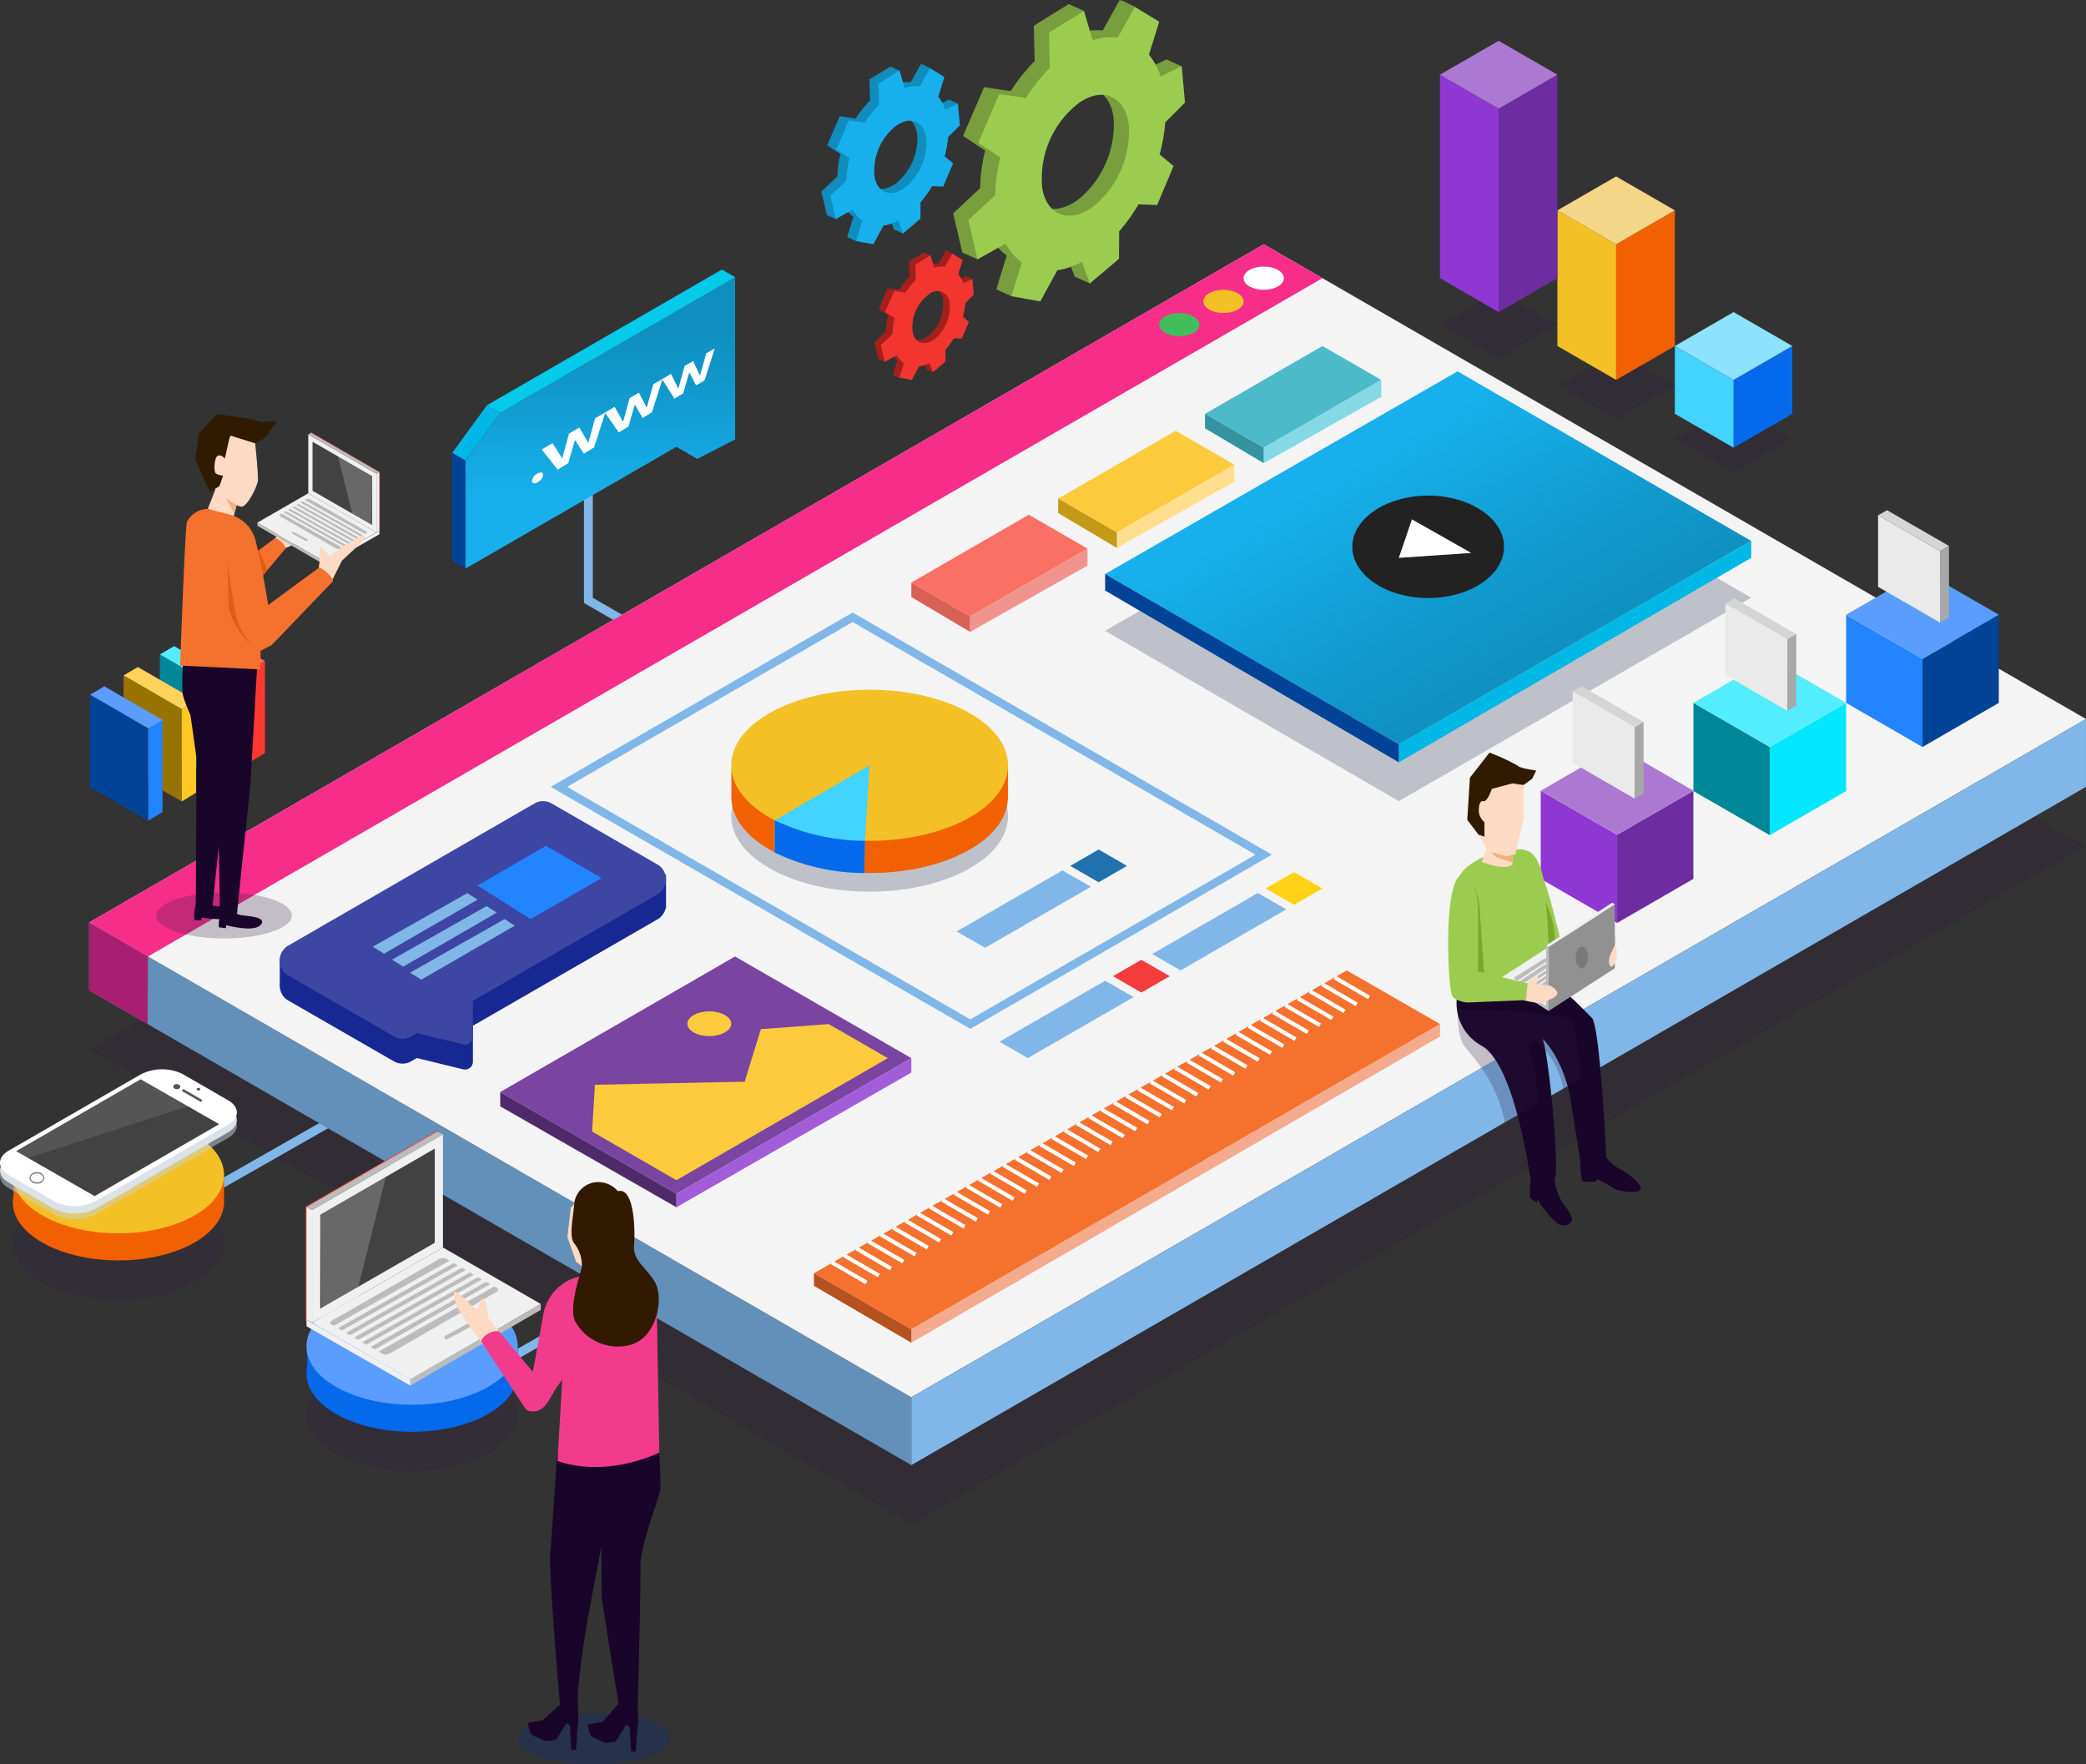 <svg xmlns="http://www.w3.org/2000/svg" xmlns:xlink="http://www.w3.org/1999/xlink" width="235.082" height="198.828" viewBox="0 0 235.082 198.828">
  <rect x="0" y="0" width="235.082" height="198.828" fill="#333333" stroke="none"/>
  <defs>
    <linearGradient id="linear-gradient" x1="0.738" y1="0.74" x2="0.208" y2="0.208" gradientUnits="objectBoundingBox">
      <stop offset="0.111" stop-color="#17b0ec"/>
      <stop offset="0.592" stop-color="#119ace"/>
      <stop offset="0.934" stop-color="#0f8fbf"/>
    </linearGradient>
    <linearGradient id="linear-gradient-2" x1="0.502" y1="0.17" x2="0.496" y2="0.88" xlink:href="#linear-gradient"/>
  </defs>
  <g id="Group_2282" data-name="Group 2282" transform="translate(235.082 198.828) rotate(180)">
    <path id="Path_6481" data-name="Path 6481" d="M0,3.821,6.619,7.643l6.619-3.822L6.619,0Z" transform="translate(33.095 145.593)" fill="#301842" opacity="0.25"/>
    <path id="Path_6482" data-name="Path 6482" d="M0,3.821,6.619,7.643l6.619-3.822L6.619,0Z" transform="translate(46.333 151.572)" fill="#301842" opacity="0.25"/>
    <path id="Path_6483" data-name="Path 6483" d="M0,3.821,6.619,7.643l6.619-3.822L6.619,0Z" transform="translate(59.571 158.422)" fill="#301842" opacity="0.25"/>
    <path id="Path_6484" data-name="Path 6484" d="M0,76.429l92.665,53.5L225.045,53.5,132.379,0Z" transform="translate(0 27.051)" fill="#301842" opacity="0.19"/>
    <line id="Line_11" data-name="Line 11" y1="14.888" x2="26.145" transform="translate(158.855 41.563)" fill="none" stroke="#80b7e8" stroke-miterlimit="10" stroke-width="1"/>
    <line id="Line_12" data-name="Line 12" y1="14.888" x2="26.145" transform="translate(191.95 60.877)" fill="none" stroke="#80b7e8" stroke-miterlimit="10" stroke-width="1"/>
    <path id="Path_6485" data-name="Path 6485" d="M0,0,92.666,53.5v7.643L0,7.643Z" transform="translate(132.379 33.729)" fill="#6390b8"/>
    <path id="Path_6486" data-name="Path 6486" d="M0,76.429l92.665,53.5L225.045,53.5,132.379,0Z" transform="translate(0 41.372)" fill="#f4f4f4"/>
    <path id="Path_6487" data-name="Path 6487" d="M132.375,7.645V0L65.489,38.622l-3.721,2.145v.006l-2.855,1.643-2.1,1.213L0,76.432v7.64L58.309,50.407l9.808-5.663Z" transform="translate(0.002 33.727)" fill="#80b7e8"/>
    <path id="Path_6488" data-name="Path 6488" d="M46.333,45.844,0,19.093,33.07,0,79.428,26.736Z" transform="translate(92.666 83.422)" fill="none" stroke="#80b7e8" stroke-miterlimit="10" stroke-width="0.923"/>
    <ellipse id="Ellipse_164" data-name="Ellipse 164" cx="15.595" cy="8.514" rx="15.595" ry="8.514" transform="translate(121.483 98.344)" fill="#bec1ca"/>
    <ellipse id="Ellipse_165" data-name="Ellipse 165" cx="11.906" cy="6.575" rx="11.906" ry="6.575" transform="translate(176.735 32.998)" fill="#301842" opacity="0.2"/>
    <path id="Path_6489" data-name="Path 6489" d="M23.724,7.342V9.321H22.713C20.828,11.579,16.7,13.15,11.906,13.15S2.984,11.579,1.1,9.321H0v-3.2H.042C.465,2.7,5.607,0,11.906,0c6.575,0,11.905,2.944,11.905,6.575A3.718,3.718,0,0,1,23.724,7.342Z" transform="translate(176.735 37.478)" fill="#0569ec"/>
    <ellipse id="Ellipse_166" data-name="Ellipse 166" cx="11.906" cy="6.575" rx="11.906" ry="6.575" transform="translate(176.735 40.529)" fill="#5a9dff"/>
    <ellipse id="Ellipse_167" data-name="Ellipse 167" cx="11.906" cy="6.575" rx="11.906" ry="6.575" transform="translate(209.83 52.312)" fill="#301842" opacity="0.2"/>
    <path id="Path_6490" data-name="Path 6490" d="M23.723,7.343V9.322h-1.01C20.828,11.58,16.7,13.15,11.905,13.15S2.984,11.58,1.1,9.322H0v-3.2H.041C.464,2.7,5.607,0,11.905,0c6.576,0,11.906,2.944,11.906,6.575A3.683,3.683,0,0,1,23.723,7.343Z" transform="translate(209.83 56.791)" fill="#f26101"/>
    <ellipse id="Ellipse_168" data-name="Ellipse 168" cx="11.906" cy="6.575" rx="11.906" ry="6.575" transform="translate(209.83 59.843)" fill="#f3c125"/>
    <path id="Path_6491" data-name="Path 6491" d="M0,0l7.89,4.556V19.841" transform="translate(160.885 126.616)" fill="none" stroke="#80b7e8" stroke-miterlimit="10" stroke-width="1"/>
    <path id="Path_6492" data-name="Path 6492" d="M0,76.438,132.364,0,139,3.831,6.619,80.26Z" transform="translate(86.047 91.042)" fill="#f72d8a"/>
    <path id="Path_6493" data-name="Path 6493" d="M0,7.62.04,0,6.635,3.807V11.45Z" transform="translate(218.41 83.422)" fill="#a81e70"/>
    <path id="Path_6494" data-name="Path 6494" d="M43.53,9.36a1.948,1.948,0,0,1,0,.217V12.5l-5.271,1.145L14.833,27.171a1.953,1.953,0,0,1-1.95,0L2.8,21.349,0,21.957V18.14l.06-.012a1.918,1.918,0,0,1,.917-1.21L21.763,4.938V.885A.885.885,0,0,1,22.846.023L28.08,1.3l.644-.371a1.952,1.952,0,0,1,1.948,0L42.567,7.778a1.914,1.914,0,0,1,.951,1.475l.013,0Z" transform="translate(160.024 78.299)" fill="#172893"/>
    <path id="Path_6495" data-name="Path 6495" d="M4.536,1.309C4.536.587,3.52,0,2.268,0S0,.587,0,1.309s1.015,1.31,2.268,1.31S4.536,2.032,4.536,1.309Z" transform="translate(90.398 166.171)" fill="#fff"/>
    <ellipse id="Ellipse_169" data-name="Ellipse 169" cx="2.268" cy="1.309" rx="2.268" ry="1.309" transform="translate(94.933 163.553)" fill="#f3c125"/>
    <path id="Path_6496" data-name="Path 6496" d="M4.535,1.309C4.535.587,3.521,0,2.268,0S0,.587,0,1.309s1.016,1.31,2.268,1.31S4.535,2.032,4.535,1.309Z" transform="translate(99.912 160.934)" fill="#42bd5c"/>
    <path id="Path_6497" data-name="Path 6497" d="M0,7.643l6.619,3.822L19.857,3.821,13.238,0Z" transform="translate(79.428 148.373)" fill="#4dbac9"/>
    <path id="Path_6498" data-name="Path 6498" d="M0,9.381V7.47L13.238,0V1.738Z" transform="translate(79.428 146.635)" fill="#84d9e5"/>
    <path id="Path_6499" data-name="Path 6499" d="M0,0,6.619,3.93V5.56L0,1.738Z" transform="translate(92.666 146.635)" fill="#34939f"/>
    <path id="Path_6500" data-name="Path 6500" d="M0,7.643l6.619,3.821L19.857,3.821,13.238,0Z" transform="translate(95.975 138.819)" fill="#fbca3d"/>
    <path id="Path_6501" data-name="Path 6501" d="M0,9.381V7.47L13.238,0V1.738Z" transform="translate(95.975 137.081)" fill="#ffdf8e"/>
    <path id="Path_6502" data-name="Path 6502" d="M0,0,6.619,3.93V5.56L0,1.738Z" transform="translate(109.213 137.081)" fill="#c49917"/>
    <path id="Path_6503" data-name="Path 6503" d="M0,7.643l6.619,3.822L19.857,3.821,13.238,0Z" transform="translate(112.522 129.358)" fill="#fa7064"/>
    <path id="Path_6504" data-name="Path 6504" d="M0,9.381V7.47L13.238,0V1.738Z" transform="translate(112.522 127.62)" fill="#f1938d"/>
    <path id="Path_6505" data-name="Path 6505" d="M0,0,6.619,3.93V5.56L0,1.738Z" transform="translate(125.76 127.62)" fill="#d96055"/>
    <path id="Path_6506" data-name="Path 6506" d="M42.568,11.158,14.832,27.171a1.952,1.952,0,0,1-1.95,0L.975,20.3a1.95,1.95,0,0,1,0-3.379L21.763,4.938V.886A.885.885,0,0,1,22.845.023L28.08,1.3l.644-.37a1.95,1.95,0,0,1,1.948,0L42.566,7.778A1.951,1.951,0,0,1,42.568,11.158Z" transform="translate(160.024 81.113)" fill="#3d46a2"/>
    <path id="Path_6507" data-name="Path 6507" d="M0,4.627,8.023,0,14,3.788,6.284,8.255Z" transform="translate(167.269 95.254)" fill="#2284ff"/>
    <path id="Path_6508" data-name="Path 6508" d="M0,6.079,10.53,0,11.8.784,1.148,6.821Z" transform="translate(179.102 89.899)" fill="#80b7e8"/>
    <path id="Path_6509" data-name="Path 6509" d="M0,6.079,10.53,0,11.8.784,1.148,6.822Z" transform="translate(177.074 88.432)" fill="#80b7e8"/>
    <path id="Path_6510" data-name="Path 6510" d="M0,6.079,10.53,0,11.8.784,1.148,6.821Z" transform="translate(181.27 91.363)" fill="#80b7e8"/>
    <path id="Path_6511" data-name="Path 6511" d="M33.095,42.036,72.809,19.2,39.714,0,0,22.929Z" transform="translate(37.729 108.546)" fill="#bec1ca"/>
    <path id="Path_6512" data-name="Path 6512" d="M33.095,42.036,72.809,19.2,39.714,0,0,22.929Z" transform="translate(37.729 114.944)" fill="url(#linear-gradient)"/>
    <ellipse id="Ellipse_170" data-name="Ellipse 170" cx="8.549" cy="5.77" rx="8.549" ry="5.77" transform="translate(65.585 131.437)" fill="#222"/>
    <path id="Path_6513" data-name="Path 6513" d="M0,.557,6.685,4.341,8.164,0Z" transform="translate(69.28 135.962)" fill="#fff"/>
    <path id="Path_6514" data-name="Path 6514" d="M19.873,26.741,0,15.286,26.476,0,46.333,11.464Z" transform="translate(132.379 64.301)" fill="#7a44a1"/>
    <path id="Path_6515" data-name="Path 6515" d="M0,16.806V15.182L26.476,0V1.52Z" transform="translate(132.379 62.781)" fill="#a35cd7"/>
    <path id="Path_6516" data-name="Path 6516" d="M0,0,19.857,11.376v1.608L0,1.52Z" transform="translate(158.855 62.781)" fill="#4f2a6a"/>
    <path id="Path_6517" data-name="Path 6517" d="M0,24.953V23.042L39.714,0V2.024Z" transform="translate(37.729 112.92)" fill="#00b8e5"/>
    <path id="Path_6518" data-name="Path 6518" d="M0,0,33.095,19.361v1.863L0,2.024Z" transform="translate(77.443 112.92)" fill="#004397"/>
    <path id="Path_6519" data-name="Path 6519" d="M3.2,3.694,6.4,1.847,3.2,0,0,1.847Z" transform="translate(86.047 96.859)" fill="#ffd215"/>
    <path id="Path_6520" data-name="Path 6520" d="M0,6.885,3.214,8.724,15.125,1.847,11.926,0Z" transform="translate(90.117 89.47)" fill="#80b7e8"/>
    <path id="Path_6521" data-name="Path 6521" d="M3.2,3.694,6.4,1.847,3.2,0,0,1.847Z" transform="translate(108.072 99.404)" fill="#2072af"/>
    <path id="Path_6522" data-name="Path 6522" d="M0,6.885,3.214,8.724,15.125,1.847,11.926,0Z" transform="translate(112.142 92.016)" fill="#80b7e8"/>
    <path id="Path_6523" data-name="Path 6523" d="M3.2,3.694,6.4,1.847,3.2,0,0,1.847Z" transform="translate(103.256 86.975)" fill="#f63b3d"/>
    <path id="Path_6524" data-name="Path 6524" d="M0,6.885,3.214,8.724,15.125,1.847,11.926,0Z" transform="translate(107.326 79.587)" fill="#80b7e8"/>
    <path id="Path_6525" data-name="Path 6525" d="M0,4.968V14.9L8.6,9.936V0Z" transform="translate(9.826 114.651)" fill="#004397"/>
    <path id="Path_6526" data-name="Path 6526" d="M0,9.936,8.6,14.9V4.968L0,0Z" transform="translate(18.43 114.651)" fill="#2284ff"/>
    <path id="Path_6527" data-name="Path 6527" d="M0,4.968,8.6,9.936l8.6-4.968L8.6,0Z" transform="translate(9.826 124.587)" fill="#5a9dff"/>
    <g id="Group_2282-2" data-name="Group 2282" transform="translate(15.441 128.665)">
      <path id="Path_6528" data-name="Path 6528" d="M0,0V8.064L6.984,12.1V4.032Z" transform="translate(1.006 0)" fill="#eaeaea"/>
      <path id="Path_6529" data-name="Path 6529" d="M0,.573,1.006,0,7.99,4.032l-1.006.573Z" transform="translate(0 8.064)" fill="#d5d5d5"/>
      <path id="Path_6530" data-name="Path 6530" d="M0,8.638V.573L1.006,0V8.064Z" fill="#a8a8a8"/>
    </g>
    <path id="Path_6531" data-name="Path 6531" d="M0,4.968V14.9L8.6,9.936V0Z" transform="translate(27.035 104.715)" fill="#00e7ff"/>
    <path id="Path_6532" data-name="Path 6532" d="M0,9.936,8.6,14.9V4.968L0,0Z" transform="translate(35.64 104.715)" fill="#008797"/>
    <path id="Path_6533" data-name="Path 6533" d="M0,4.968,8.6,9.936l8.6-4.968L8.6,0Z" transform="translate(27.035 114.651)" fill="#54ecff"/>
    <g id="Group_2283" data-name="Group 2283" transform="translate(32.651 118.729)">
      <path id="Path_6534" data-name="Path 6534" d="M0,0V8.064L6.984,12.1V4.032Z" transform="translate(1.006 0)" fill="#eaeaea"/>
      <path id="Path_6535" data-name="Path 6535" d="M0,.573,1.006,0,7.99,4.032l-1.006.573Z" transform="translate(0 8.064)" fill="#d5d5d5"/>
      <path id="Path_6536" data-name="Path 6536" d="M0,8.638V.573L1.006,0V8.064Z" fill="#a8a8a8"/>
    </g>
    <path id="Path_6537" data-name="Path 6537" d="M0,4.968V14.9L8.6,9.936V0Z" transform="translate(44.244 94.82)" fill="#6e2ca1"/>
    <path id="Path_6538" data-name="Path 6538" d="M0,9.936,8.6,14.9V4.968L0,0Z" transform="translate(52.849 94.82)" fill="#8e37d2"/>
    <path id="Path_6539" data-name="Path 6539" d="M0,4.968,8.6,9.936l8.6-4.968L8.6,0Z" transform="translate(44.244 104.756)" fill="#ab79d2"/>
    <g id="Group_2284" data-name="Group 2284" transform="translate(49.86 108.834)">
      <path id="Path_6540" data-name="Path 6540" d="M0,0V8.064L6.984,12.1V4.032Z" transform="translate(1.006)" fill="#eaeaea"/>
      <path id="Path_6541" data-name="Path 6541" d="M0,.573,1.006,0,7.99,4.032l-1.006.573Z" transform="translate(0 8.065)" fill="#d5d5d5"/>
      <path id="Path_6542" data-name="Path 6542" d="M0,8.637V.573L1.006,0V8.064Z" transform="translate(0 0)" fill="#a8a8a8"/>
    </g>
    <path id="Path_6543" data-name="Path 6543" d="M6.619,0,0,3.821v7.643L6.619,7.643Z" transform="translate(33.095 148.373)" fill="#0569ec"/>
    <path id="Path_6544" data-name="Path 6544" d="M0,0,6.619,3.821v7.643L0,7.643Z" transform="translate(39.714 148.373)" fill="#42d3ff"/>
    <path id="Path_6545" data-name="Path 6545" d="M0,3.821,6.619,7.643l6.619-3.822L6.619,0Z" transform="translate(33.095 156.016)" fill="#8ce2ff"/>
    <path id="Path_6546" data-name="Path 6546" d="M6.619,0,0,3.822V19.107l6.619-3.821Z" transform="translate(46.333 156.016)" fill="#f26101"/>
    <path id="Path_6547" data-name="Path 6547" d="M0,0,6.619,3.822V19.107L0,15.286Z" transform="translate(52.952 156.016)" fill="#f3c125"/>
    <path id="Path_6548" data-name="Path 6548" d="M0,3.821,6.619,7.643l6.619-3.821L6.619,0Z" transform="translate(46.333 171.302)" fill="#f3d687"/>
    <path id="Path_6549" data-name="Path 6549" d="M6.619,0,0,3.821V26.75l6.619-3.821Z" transform="translate(59.571 163.659)" fill="#6e2ca1"/>
    <path id="Path_6550" data-name="Path 6550" d="M0,0,6.619,3.821V26.75L0,22.929Z" transform="translate(66.19 163.659)" fill="#8e37d2"/>
    <path id="Path_6551" data-name="Path 6551" d="M0,3.821,6.619,7.643l6.619-3.822L6.619,0Z" transform="translate(59.571 186.588)" fill="#ab79d2"/>
    <path id="Path_6552" data-name="Path 6552" d="M0,32.837,26.476,17.551,30.4,12.173V0L6.619,13.729,4.26,12.367,0,14.566Z" transform="translate(152.236 134.747)" fill="url(#linear-gradient-2)"/>
    <path id="Path_6553" data-name="Path 6553" d="M0,15.286l1.489.869L27.965.869,26.476,0Z" transform="translate(152.236 152.298)" fill="#06caea"/>
    <path id="Path_6554" data-name="Path 6554" d="M0,5.378,3.923,0,5.412.869,1.489,6.247Z" transform="translate(178.712 146.92)" fill="#00b8e5"/>
    <path id="Path_6555" data-name="Path 6555" d="M0,12.173V0L1.489.869V13.041Z" transform="translate(182.635 134.747)" fill="#004397"/>
    <path id="Path_6556" data-name="Path 6556" d="M0,34.407,59.6,0,70.576,6.34,10.524,40.455Z" transform="translate(72.784 49.015)" fill="#f5712e"/>
    <path id="Path_6557" data-name="Path 6557" d="M0,35.906l.024-1.4L59.6,0V1.5Z" transform="translate(72.784 47.516)" fill="#f4aa8c"/>
    <path id="Path_6558" data-name="Path 6558" d="M0,0,10.981,6.412V7.839L0,1.5Z" transform="translate(132.379 47.516)" fill="#b65220"/>
    <g id="Group_2285" data-name="Group 2285" transform="translate(101.542 164.862)">
      <path id="Path_6559" data-name="Path 6559" d="M22.718,12.183a18.647,18.647,0,0,1-.567,4.237l2.491,1.64-1.185,2.753-1.184,2.747-3-.448a19.653,19.653,0,0,1-2.7,3.39l.1,3.982-2,1.239-1.945,1.2-1.71-.772.675-1.819.276.037-.22-.743a6.68,6.68,0,0,1-2.839.315L6.99,33.383l-.213-.13.033.13-1.529-.772.076-.227L4.248,31.7,5.406,28a7.587,7.587,0,0,1-1.313-2.458L1.71,26.686,0,25.914l1.535-1.189-.01-.108-.18-2.026,2.221-2.224A19.581,19.581,0,0,1,4.2,16.754L2.63,15.444l.925-2.194.927-2.2,2.093.079A20.766,20.766,0,0,1,8.76,8.083l.02-3.1,1.334-1.126-.74-.516.982-1.9,1.71.772.885,2.426A8.592,8.592,0,0,1,15.727,3.7L17.118,1.15l-.215.022.282-.145L17.642.19l.869.156L19.184,0l1.709.772-1.17,3.817a5.761,5.761,0,0,1,1.353,1.368l1.938-1.8,1.71.772L25.234,7.1l.522,2.234Zm-5.3.7C16.835,9.7,14.163,8.935,11.524,11a10.958,10.958,0,0,0-3.849,9.071c.4,3.193,2.868,4.383,5.605,2.491A10.7,10.7,0,0,0,17.416,12.879Z" transform="translate(0.365 0.583)" fill="#799e3d"/>
      <path id="Path_6560" data-name="Path 6560" d="M21.373,11.994a18.653,18.653,0,0,1-.568,4.237l2.491,1.64-1.185,2.753-1.183,2.747-3-.448a19.649,19.649,0,0,1-2.7,3.39l.1,3.982-2,1.239-1.946,1.2-.979-3.3a6.678,6.678,0,0,1-2.839.315L5.645,33.193l-1.4-.853L2.9,31.515l1.158-3.709a7.6,7.6,0,0,1-1.314-2.457L.365,26.5.18,24.426,0,22.4l2.221-2.224a19.632,19.632,0,0,1,.633-3.612l-1.569-1.31.925-2.194.927-2.2,2.093.079A20.768,20.768,0,0,1,7.415,7.894l.02-3.1,1.623-1.37,1.663-1.4.885,2.427a8.579,8.579,0,0,1,2.776-.939L16.3,0l1.6.286,1.655.3L18.378,4.4A6.094,6.094,0,0,1,20.2,6.515L23.38,4.737l.51,2.178.522,2.234ZM10.18,10.813a10.959,10.959,0,0,0-3.85,9.071c.4,3.193,2.868,4.383,5.605,2.491a10.693,10.693,0,0,0,4.136-9.686C15.489,9.508,12.818,8.746,10.18,10.813Z" fill="#9bcc50"/>
    </g>
    <g id="Group_2286" data-name="Group 2286" transform="translate(126.912 171.308)">
      <path id="Path_6561" data-name="Path 6561" d="M13.579,7.283a11.144,11.144,0,0,1-.339,2.533l1.489.98-.709,1.646-.707,1.642-1.791-.268a11.748,11.748,0,0,1-1.615,2.026l.057,2.379-1.195.741-1.163.72L6.585,19.22l.4-1.087.166.022-.132-.444a3.993,3.993,0,0,1-1.7.188L4.178,19.954l-.127-.078.019.078-.915-.461.046-.137-.662-.406.692-2.216a4.535,4.535,0,0,1-.785-1.469l-1.424.686L0,15.489l.918-.711-.006-.064L.8,13.5l1.327-1.329a11.746,11.746,0,0,1,.379-2.159l-.939-.783L2.125,7.92l.554-1.313,1.251.047A12.491,12.491,0,0,1,5.236,4.832l.012-1.851.842-.711L5.6,2,6.19.862l1.022.461.529,1.45A5.117,5.117,0,0,1,9.4,2.213L10.232.688,10.1.7l.169-.087.272-.5.52.093.4-.207,1.022.462-.7,2.281a3.441,3.441,0,0,1,.809.817l1.159-1.078,1.022.462.3,1.3L15.4,5.582ZM10.411,7.7c-.348-1.9-1.945-2.357-3.522-1.121A6.549,6.549,0,0,0,4.588,12c.236,1.909,1.714,2.62,3.35,1.488A6.393,6.393,0,0,0,10.411,7.7Z" transform="translate(0.218 0.348)" fill="#108cbd"/>
      <path id="Path_6562" data-name="Path 6562" d="M12.775,7.169A11.188,11.188,0,0,1,12.436,9.7l1.489.98-.709,1.646L12.51,13.97,10.718,13.7A11.753,11.753,0,0,1,9.1,15.728l.057,2.379-1.2.741-1.163.72L6.217,17.6a3.994,3.994,0,0,1-1.7.189L3.373,19.841l-.833-.51-.805-.493.692-2.216a4.537,4.537,0,0,1-.784-1.47l-1.425.686L.108,14.6,0,13.39,1.328,12.06A11.671,11.671,0,0,1,1.706,9.9L.767,9.118,1.32,7.807l.555-1.313,1.251.047A12.388,12.388,0,0,1,4.432,4.718l.012-1.85.97-.82.994-.839.53,1.45A5.136,5.136,0,0,1,8.6,2.1L9.741,0,10.7.171l.988.177-.7,2.281a3.644,3.644,0,0,1,1.091,1.265l1.9-1.063.3,1.3.312,1.335ZM6.084,6.463a6.55,6.55,0,0,0-2.3,5.422c.236,1.909,1.714,2.62,3.35,1.489a6.393,6.393,0,0,0,2.473-5.79C9.258,5.683,7.661,5.227,6.084,6.463Z" fill="#17b0ec"/>
    </g>
    <path id="Path_6563" data-name="Path 6563" d="M9.745,5.227A8.035,8.035,0,0,1,9.5,7.044l1.068.7-.508,1.181-.508,1.178L8.27,9.914a8.429,8.429,0,0,1-1.16,1.455l.042,1.708-.858.532-.835.517-.733-.331.289-.78.119.015-.095-.318a2.869,2.869,0,0,1-1.218.135L3,14.32l-.091-.056.014.056-.656-.331.033-.1L1.822,13.6l.5-1.591a3.259,3.259,0,0,1-.563-1.054l-1.022.493L0,11.116l.659-.51,0-.047L.577,9.691l.953-.954A8.411,8.411,0,0,1,1.8,7.187l-.673-.563.4-.941.4-.942.9.034a8.886,8.886,0,0,1,.937-1.308l.009-1.328L4.31,1.68l-.289-.245L4.442.618,5.176.95l.38,1.041a3.683,3.683,0,0,1,1.191-.4l.6-1.095L7.251.5,7.372.44l.2-.359.373.067L8.229,0l.733.331-.5,1.638a2.456,2.456,0,0,1,.581.587l.832-.773.733.331.219.935.224.958Zm-2.274.3c-.25-1.364-1.395-1.692-2.527-.8A4.7,4.7,0,0,0,3.292,8.611,1.411,1.411,0,0,0,5.7,9.679,4.587,4.587,0,0,0,7.471,5.525Z" transform="translate(125.497 156.266)" fill="#a3201c"/>
    <path id="Path_6564" data-name="Path 6564" d="M9.167,5.145a7.982,7.982,0,0,1-.243,1.818l1.069.7-.509,1.18-.508,1.179L7.692,9.833a8.475,8.475,0,0,1-1.159,1.455l.041,1.708-.858.531-.834.518-.42-1.415a2.868,2.868,0,0,1-1.217.136l-.823,1.475-.6-.366-.578-.354.5-1.591a3.269,3.269,0,0,1-.563-1.054l-1.022.493-.079-.888L0,9.609l.952-.954a8.445,8.445,0,0,1,.272-1.549L.55,6.544l.4-.941.4-.943.9.034a8.93,8.93,0,0,1,.938-1.307l.008-1.328.7-.587L4.6.868l.38,1.041a3.669,3.669,0,0,1,1.191-.4L6.99,0l.686.123L8.385.25l-.5,1.638a2.609,2.609,0,0,1,.784.906l1.362-.762.219.934.224.959Zm-4.8-.506A4.7,4.7,0,0,0,2.714,8.529,1.412,1.412,0,0,0,5.12,9.6,4.586,4.586,0,0,0,6.893,5.444C6.644,4.078,5.5,3.751,4.366,4.638Z" transform="translate(125.341 156.016)" fill="#f2352f"/>
    <path id="Path_6565" data-name="Path 6565" d="M31.176,8.368c0,.049.013.1.013.145s-.011.1-.013.146v3.193l-1.245.011c-2.383,3.036-7.9,5.163-14.337,5.163-6.241,0-11.61-2.006-14.1-4.9L0,12.144V8.187H.03C.346,3.638,7.184,0,15.594,0S30.843,3.638,31.159,8.187h.017Z" transform="translate(121.483 100.445)" fill="#f26101"/>
    <ellipse id="Ellipse_171" data-name="Ellipse 171" cx="15.595" cy="8.514" rx="15.595" ry="8.514" transform="translate(121.483 104.075)" fill="#f3c125"/>
    <g id="Group_2287" data-name="Group 2287" transform="translate(80.797 54.306)">
      <line id="Line_13" data-name="Line 13" x2="3.889" y2="2.258" transform="translate(0 32.118)" fill="none" stroke="#fff" stroke-miterlimit="10" stroke-width="0.446"/>
      <line id="Line_14" data-name="Line 14" x2="3.889" y2="2.258" transform="translate(1.381 31.335)" fill="none" stroke="#fff" stroke-miterlimit="10" stroke-width="0.446"/>
      <line id="Line_15" data-name="Line 15" x2="3.889" y2="2.258" transform="translate(2.763 30.551)" fill="none" stroke="#fff" stroke-miterlimit="10" stroke-width="0.446"/>
      <line id="Line_16" data-name="Line 16" x2="3.889" y2="2.258" transform="translate(4.144 29.768)" fill="none" stroke="#fff" stroke-miterlimit="10" stroke-width="0.446"/>
      <line id="Line_17" data-name="Line 17" x2="3.889" y2="2.258" transform="translate(5.526 28.984)" fill="none" stroke="#fff" stroke-miterlimit="10" stroke-width="0.446"/>
      <line id="Line_18" data-name="Line 18" x2="3.889" y2="2.258" transform="translate(6.907 28.201)" fill="none" stroke="#fff" stroke-miterlimit="10" stroke-width="0.446"/>
      <line id="Line_19" data-name="Line 19" x2="3.889" y2="2.258" transform="translate(8.289 27.418)" fill="none" stroke="#fff" stroke-miterlimit="10" stroke-width="0.446"/>
      <line id="Line_20" data-name="Line 20" x2="3.889" y2="2.258" transform="translate(9.67 26.634)" fill="none" stroke="#fff" stroke-miterlimit="10" stroke-width="0.446"/>
      <line id="Line_21" data-name="Line 21" x2="3.889" y2="2.258" transform="translate(11.051 25.851)" fill="none" stroke="#fff" stroke-miterlimit="10" stroke-width="0.446"/>
      <line id="Line_22" data-name="Line 22" x2="3.889" y2="2.258" transform="translate(12.433 25.068)" fill="none" stroke="#fff" stroke-miterlimit="10" stroke-width="0.446"/>
      <line id="Line_23" data-name="Line 23" x2="3.889" y2="2.258" transform="translate(13.814 24.284)" fill="none" stroke="#fff" stroke-miterlimit="10" stroke-width="0.446"/>
      <line id="Line_24" data-name="Line 24" x2="3.889" y2="2.258" transform="translate(15.196 23.501)" fill="none" stroke="#fff" stroke-miterlimit="10" stroke-width="0.446"/>
      <line id="Line_25" data-name="Line 25" x2="3.889" y2="2.258" transform="translate(16.577 22.718)" fill="none" stroke="#fff" stroke-miterlimit="10" stroke-width="0.446"/>
      <line id="Line_26" data-name="Line 26" x2="3.889" y2="2.258" transform="translate(17.958 21.934)" fill="none" stroke="#fff" stroke-miterlimit="10" stroke-width="0.446"/>
      <line id="Line_27" data-name="Line 27" x2="3.889" y2="2.258" transform="translate(19.34 21.151)" fill="none" stroke="#fff" stroke-miterlimit="10" stroke-width="0.446"/>
      <line id="Line_28" data-name="Line 28" x2="3.889" y2="2.258" transform="translate(20.721 20.367)" fill="none" stroke="#fff" stroke-miterlimit="10" stroke-width="0.446"/>
      <line id="Line_29" data-name="Line 29" x2="3.889" y2="2.258" transform="translate(22.103 19.584)" fill="none" stroke="#fff" stroke-miterlimit="10" stroke-width="0.446"/>
      <line id="Line_30" data-name="Line 30" x2="3.889" y2="2.258" transform="translate(23.484 18.801)" fill="none" stroke="#fff" stroke-miterlimit="10" stroke-width="0.446"/>
      <line id="Line_31" data-name="Line 31" x2="3.889" y2="2.258" transform="translate(24.865 18.017)" fill="none" stroke="#fff" stroke-miterlimit="10" stroke-width="0.446"/>
      <line id="Line_32" data-name="Line 32" x2="3.889" y2="2.258" transform="translate(26.247 17.234)" fill="none" stroke="#fff" stroke-miterlimit="10" stroke-width="0.446"/>
      <line id="Line_33" data-name="Line 33" x2="3.889" y2="2.258" transform="translate(27.628 16.451)" fill="none" stroke="#fff" stroke-miterlimit="10" stroke-width="0.446"/>
      <line id="Line_34" data-name="Line 34" x2="3.889" y2="2.258" transform="translate(29.01 15.667)" fill="none" stroke="#fff" stroke-miterlimit="10" stroke-width="0.446"/>
      <line id="Line_35" data-name="Line 35" x2="3.889" y2="2.258" transform="translate(30.391 14.884)" fill="none" stroke="#fff" stroke-miterlimit="10" stroke-width="0.446"/>
      <line id="Line_36" data-name="Line 36" x2="3.889" y2="2.258" transform="translate(31.772 14.101)" fill="none" stroke="#fff" stroke-miterlimit="10" stroke-width="0.446"/>
      <line id="Line_37" data-name="Line 37" x2="3.889" y2="2.258" transform="translate(33.154 13.317)" fill="none" stroke="#fff" stroke-miterlimit="10" stroke-width="0.446"/>
      <line id="Line_38" data-name="Line 38" x2="3.889" y2="2.258" transform="translate(34.535 12.534)" fill="none" stroke="#fff" stroke-miterlimit="10" stroke-width="0.446"/>
      <line id="Line_39" data-name="Line 39" x2="3.889" y2="2.258" transform="translate(35.917 11.75)" fill="none" stroke="#fff" stroke-miterlimit="10" stroke-width="0.446"/>
      <line id="Line_40" data-name="Line 40" x2="3.889" y2="2.258" transform="translate(37.298 10.967)" fill="none" stroke="#fff" stroke-miterlimit="10" stroke-width="0.446"/>
      <line id="Line_41" data-name="Line 41" x2="3.889" y2="2.258" transform="translate(38.68 10.184)" fill="none" stroke="#fff" stroke-miterlimit="10" stroke-width="0.446"/>
      <line id="Line_42" data-name="Line 42" x2="3.889" y2="2.258" transform="translate(40.061 9.4)" fill="none" stroke="#fff" stroke-miterlimit="10" stroke-width="0.446"/>
      <line id="Line_43" data-name="Line 43" x2="3.889" y2="2.258" transform="translate(41.442 8.617)" fill="none" stroke="#fff" stroke-miterlimit="10" stroke-width="0.446"/>
      <line id="Line_44" data-name="Line 44" x2="3.889" y2="2.258" transform="translate(42.824 7.834)" fill="none" stroke="#fff" stroke-miterlimit="10" stroke-width="0.446"/>
      <line id="Line_45" data-name="Line 45" x2="3.889" y2="2.258" transform="translate(44.205 7.05)" fill="none" stroke="#fff" stroke-miterlimit="10" stroke-width="0.446"/>
      <line id="Line_46" data-name="Line 46" x2="3.889" y2="2.258" transform="translate(45.587 6.267)" fill="none" stroke="#fff" stroke-miterlimit="10" stroke-width="0.446"/>
      <line id="Line_47" data-name="Line 47" x2="3.889" y2="2.258" transform="translate(46.968 5.484)" fill="none" stroke="#fff" stroke-miterlimit="10" stroke-width="0.446"/>
      <line id="Line_48" data-name="Line 48" x2="3.889" y2="2.258" transform="translate(48.349 4.7)" fill="none" stroke="#fff" stroke-miterlimit="10" stroke-width="0.446"/>
      <line id="Line_49" data-name="Line 49" x2="3.889" y2="2.258" transform="translate(49.731 3.917)" fill="none" stroke="#fff" stroke-miterlimit="10" stroke-width="0.446"/>
      <line id="Line_50" data-name="Line 50" x2="3.889" y2="2.258" transform="translate(51.112 3.133)" fill="none" stroke="#fff" stroke-miterlimit="10" stroke-width="0.446"/>
      <line id="Line_51" data-name="Line 51" x2="3.889" y2="2.258" transform="translate(52.494 2.35)" fill="none" stroke="#fff" stroke-miterlimit="10" stroke-width="0.446"/>
      <line id="Line_52" data-name="Line 52" x2="3.889" y2="2.258" transform="translate(53.875 1.567)" fill="none" stroke="#fff" stroke-miterlimit="10" stroke-width="0.446"/>
      <line id="Line_53" data-name="Line 53" x2="3.889" y2="2.258" transform="translate(55.256 0.783)" fill="none" stroke="#fff" stroke-miterlimit="10" stroke-width="0.446"/>
      <line id="Line_54" data-name="Line 54" x2="3.889" y2="2.258" transform="translate(56.638 0)" fill="none" stroke="#fff" stroke-miterlimit="10" stroke-width="0.446"/>
    </g>
    <g id="Group_2289" data-name="Group 2289" transform="translate(174.134 42.69)">
      <path id="Path_6566" data-name="Path 6566" d="M0,8.469V21.207l14.746-8.514V0Z" transform="translate(11.662 7.418)" fill="none" stroke="#ff3830" stroke-miterlimit="10" stroke-width="0.171"/>
      <path id="Path_6567" data-name="Path 6567" d="M0,8.469V21.207l14.746-8.514V0Z" transform="translate(11.03 7.089)" fill="#f0f0f0"/>
      <path id="Path_6568" data-name="Path 6568" d="M0,7.413V18.027l12.907-7.452V0Z" transform="translate(11.95 8.676)" fill="#424242"/>
      <path id="Path_6569" data-name="Path 6569" d="M0,0,.632.329V13.023L0,12.693Z" transform="translate(25.777 7.089)" fill="#f0f0f0"/>
      <path id="Path_6570" data-name="Path 6570" d="M14.746,0l.632.33L.632,8.843,0,8.514Z" transform="translate(11.03 19.782)" fill="#bcbcbc"/>
      <path id="Path_6571" data-name="Path 6571" d="M11.03,14.86,0,8.491,14.707,0,25.776,6.391Z" transform="translate(0 0.698)" fill="#f0f0f0"/>
      <path id="Path_6572" data-name="Path 6572" d="M.418,7.671,13.457.337,13.035.093a.893.893,0,0,0-.8,0L.165,7.065c-.22.124-.22.33,0,.459Z" transform="translate(4.83 3.488)" fill="#bcbcbc"/>
      <path id="Path_6573" data-name="Path 6573" d="M12.98,0,0,7.341.451,7.6,13.485.267Z" transform="translate(5.713 4.086)" fill="#bcbcbc"/>
      <path id="Path_6574" data-name="Path 6574" d="M13.485.262,13.03,0,0,7.335.45,7.6Z" transform="translate(6.632 4.62)" fill="#bcbcbc"/>
      <path id="Path_6575" data-name="Path 6575" d="M13.485.262,13.03,0,0,7.335.451,7.6Z" transform="translate(7.547 5.148)" fill="#bcbcbc"/>
      <path id="Path_6576" data-name="Path 6576" d="M13.48.262,13.03,0,0,7.335.446,7.6Z" transform="translate(8.466 5.677)" fill="#bcbcbc"/>
      <path id="Path_6577" data-name="Path 6577" d="M13.489.262,13.034,0,0,7.335.455,7.6Z" transform="translate(9.376 6.206)" fill="#bcbcbc"/>
      <path id="Path_6578" data-name="Path 6578" d="M13.241.119,13.029,0,0,7.33l.34.2a.9.9,0,0,0,.8,0L13.241.575A.239.239,0,0,0,13.241.119Z" transform="translate(10.295 6.739)" fill="#bcbcbc"/>
      <path id="Path_6579" data-name="Path 6579" d="M0,9.189V8.531L14.707,0V.7Z" fill="#bcbcbc"/>
      <path id="Path_6580" data-name="Path 6580" d="M0,0,11.7,6.68v.738L0,.7Z" transform="translate(14.707 0)" fill="#f0f0f0"/>
      <g id="Group_2288" data-name="Group 2288" transform="translate(7.505 5.181)">
        <path id="Path_6581" data-name="Path 6581" d="M3.144,0a.224.224,0,0,0-.109.028L.12,1.618a.23.23,0,1,0,.219.4L3.254.432A.23.23,0,0,0,3.144,0Z" fill="#bcbcbc"/>
      </g>
      <path id="Path_6582" data-name="Path 6582" d="M0,14.772,3.092,2.4,7.27,0l.121,10.5Z" transform="translate(17.466 8.746)" fill="#e7e7e7" opacity="0.23"/>
    </g>
    <g id="Group_2290" data-name="Group 2290" transform="translate(205.227 112.972)">
      <path id="Path_6583" data-name="Path 6583" d="M6.56,14.209V3.784L0,0V10.422Z" transform="translate(1.61 0)" fill="#991303"/>
      <path id="Path_6584" data-name="Path 6584" d="M1.61,0,0,.994V11.359l1.61-.937Z" transform="translate(0 0)" fill="#ff3830"/>
      <path id="Path_6585" data-name="Path 6585" d="M8.17,3.786l-1.61.937L0,.937,1.61,0Z" transform="translate(0 10.422)" fill="#ff6363"/>
    </g>
    <g id="Group_2291" data-name="Group 2291" transform="translate(208.901 110.871)">
      <path id="Path_6586" data-name="Path 6586" d="M6.559,14.209V3.784L0,0V10.422Z" transform="translate(1.61 0)" fill="#008797"/>
      <path id="Path_6587" data-name="Path 6587" d="M1.61,0,0,.994V11.359l1.61-.937Z" transform="translate(0 0)" fill="#00e7ff"/>
      <path id="Path_6588" data-name="Path 6588" d="M8.169,3.787l-1.61.937L0,.937,1.61,0Z" transform="translate(0 10.422)" fill="#54ecff"/>
    </g>
    <g id="Group_2292" data-name="Group 2292" transform="translate(212.985 108.509)">
      <path id="Path_6589" data-name="Path 6589" d="M6.56,14.209V3.784L0,0V10.422Z" transform="translate(1.61 0)" fill="#987300"/>
      <path id="Path_6590" data-name="Path 6590" d="M1.61,0,0,.994V11.359l1.61-.937Z" fill="#ffc824"/>
      <path id="Path_6591" data-name="Path 6591" d="M8.169,3.787l-1.61.937L0,.937,1.61,0Z" transform="translate(0 10.422)" fill="#ffd35b"/>
    </g>
    <g id="Group_2293" data-name="Group 2293" transform="translate(216.761 106.337)">
      <path id="Path_6592" data-name="Path 6592" d="M6.56,14.209V3.784L0,0V10.422Z" transform="translate(1.61 0)" fill="#004397"/>
      <path id="Path_6593" data-name="Path 6593" d="M1.61,0,0,.994V11.359l1.61-.937Z" transform="translate(0 0)" fill="#2284ff"/>
      <path id="Path_6594" data-name="Path 6594" d="M8.169,3.786l-1.61.937L0,.937,1.61,0Z" transform="translate(0 10.422)" fill="#5a9dff"/>
    </g>
    <g id="Group_2297" data-name="Group 2297" transform="translate(208.389 61.434)">
      <path id="Path_6595" data-name="Path 6595" d="M10.813,14.843a5.272,5.272,0,0,1-4.754,0L.981,11.912c-1.307-.755-1.307-1.99,0-2.745l14.9-8.6a5.276,5.276,0,0,1,4.755,0L25.711,3.5c1.308.755,1.308,1.99,0,2.745Z" transform="translate(0)" fill="#c8d5db" opacity="0.5"/>
      <path id="Path_6596" data-name="Path 6596" d="M10.813,14.843a5.272,5.272,0,0,1-4.754,0L.981,11.913c-1.307-.755-1.307-1.991,0-2.745l14.9-8.6a5.274,5.274,0,0,1,4.755,0L25.711,3.5c1.308.755,1.308,1.99,0,2.745Z" transform="translate(0 0.627)" fill="#dbe2e8"/>
      <path id="Path_6597" data-name="Path 6597" d="M.98,9.169l14.9-8.6a5.277,5.277,0,0,1,4.755,0L25.71,3.5c1.31.755,1.31,1.991,0,2.746l-.4.231-14.5,8.369a5.274,5.274,0,0,1-4.755,0l-4.2-2.427-.876-.5C-.327,11.16-.327,9.925.98,9.169Z" transform="translate(0 1.483)" fill="#fff"/>
      <path id="Path_6598" data-name="Path 6598" d="M8.85,13.168l14.032-8.1L14.038,0,0,8.106Z" transform="translate(1.992 2.605)" fill="#424242"/>
      <g id="Group_2295" data-name="Group 2295" transform="translate(3.933 13.244)">
        <g id="Group_2294" data-name="Group 2294" transform="translate(0 0)">
          <path id="Path_6599" data-name="Path 6599" d="M.137,0A.138.138,0,0,1,.206.018L2.16,1.147a.137.137,0,0,1-.138.237L.069.256A.137.137,0,0,1,.018.068.139.139,0,0,1,.137,0Z" fill="#424242"/>
        </g>
        <path id="Path_6600" data-name="Path 6600" d="M0,.292C0,.131.177,0,.4,0S.79.131.79.292.613.583.4.583,0,.452,0,.292Z" transform="translate(2.443 1.405)" fill="#424242"/>
      </g>
      <path id="Path_6601" data-name="Path 6601" d="M0,.148C0,.067.09,0,.2,0S.4.067.4.148.313.3.2.3,0,.23,0,.148Z" transform="translate(4.126 14.502)" fill="#424242"/>
      <g id="Group_2296" data-name="Group 2296" transform="translate(21.685 4.019)">
        <path id="Path_6602" data-name="Path 6602" d="M0,.64a.765.765,0,0,0,.845.641A.766.766,0,0,0,1.691.64.766.766,0,0,0,.845,0,.765.765,0,0,0,0,.64Zm.137,0c0-.278.317-.5.707-.5s.709.226.709.5-.318.5-.709.5S.137.918.137.64Z" fill="#767f82"/>
      </g>
      <path id="Path_6603" data-name="Path 6603" d="M0,7,21.685,0l1.768,1.052L8.957,9.421a5.274,5.274,0,0,1-4.755,0Z" transform="translate(1.856 6.905)" fill="#fff" opacity="0.1"/>
    </g>
    <path id="Path_6604" data-name="Path 6604" d="M33.327,5.48,23.828,0,0,13.754l6.659,3.839,7.651-.569L16.137,11.1l16.878-.344Z" transform="translate(135.027 65.831)" fill="#fbca3d"/>
    <ellipse id="Ellipse_172" data-name="Ellipse 172" cx="2.471" cy="1.394" rx="2.471" ry="1.394" transform="translate(152.673 82.07)" fill="#fbca3d"/>
    <path id="Path_6605" data-name="Path 6605" d="M10.689,5.943V2.312A23.485,23.485,0,0,0,.605,0L.533,3.631,0,12.141Z" transform="translate(137.076 100.448)" fill="#42d3ff"/>
    <path id="Path_6606" data-name="Path 6606" d="M10.157,5.943V2.312A23.484,23.484,0,0,0,.072,0L0,3.631A23.591,23.591,0,0,1,10.157,5.943Z" transform="translate(137.609 100.448)" fill="#0569ec"/>
    <g id="Group_2298" data-name="Group 2298" transform="translate(154.532 144.36)">
      <path id="Path_6607" data-name="Path 6607" d="M3.559.6,2.873,2.973,2.1,1.486l-.953.579L0,5.664l.962-.557.7-2.52.775,1.659L3.4,3.684l.7-2.56.833,1.665,1-.587L4.548,0Z" transform="translate(0 9.542)" fill="#fff"/>
      <path id="Path_6608" data-name="Path 6608" d="M3.851.66,3.132,3.144,2.253,1.63,1.21,2.264,0,6.033l1.054-.61.731-2.637L2.67,4.478l1.054-.616.729-2.681.953,1.7,1.1-.645L4.937,0Z" transform="translate(5.877 5.737)" fill="#fff"/>
      <path id="Path_6609" data-name="Path 6609" d="M4.183.726,3.428,3.335l-1-1.54-1.148.7L0,6.45l1.16-.672.763-2.765L2.94,4.739,4.1,4.059l.763-2.813L5.957,2.975l1.22-.714L5.379,0Z" transform="translate(12.325 1.551)" fill="#fff"/>
      <path id="Path_6610" data-name="Path 6610" d="M1.248.237C1.226-.036.949-.08.585.141A1.088,1.088,0,0,0,0,.991c.022.278.3.308.658.094A1.06,1.06,0,0,0,1.248.237Z" transform="translate(19.348)" fill="#fff"/>
    </g>
    <g id="Group_2302" data-name="Group 2302" transform="translate(192.331 93.075)">
      <path id="Path_6611" data-name="Path 6611" d="M15.286,2.586C15.286,1.157,11.864,0,7.643,0S0,1.157,0,2.586,3.422,5.172,7.643,5.172,15.286,4.014,15.286,2.586Z" transform="translate(9.856)" fill="#301842" opacity="0.25"/>
      <g id="Group_2301" data-name="Group 2301" transform="translate(0 1.125)">
        <path id="Path_6612" data-name="Path 6612" d="M3.4,1.331.618,0,.4.8.1,1.922,0,2.271l.7.343.961.465.882.428Z" transform="translate(15.939 45.949)" fill="#fcdac3"/>
        <path id="Path_6613" data-name="Path 6613" d="M1.568,2.281.306,0,0,1.125l.079.259.528.433Z" transform="translate(16.034 46.746)" fill="#f1b181"/>
        <path id="Path_6614" data-name="Path 6614" d="M3.532,1.1,2.08,2.68,1.229,4.749s-.5.456-.667.259a19.2,19.2,0,0,1,.6-3.322L0,1.225S-.021,1,.109.944,1.455.432,1.455.432L2.5,0Z" transform="translate(8.303 42.781)" fill="#fcdac3"/>
        <path id="Path_6615" data-name="Path 6615" d="M4.81,3.475,3.892,0,2.07,2.165,0,4.626C.2,5.4,1.165,5.792,1.165,5.792L3,4.43Z" transform="translate(10.553 38.213)" fill="#f5712e"/>
        <g id="Group_2300" data-name="Group 2300" transform="translate(0 40.94)">
          <path id="Path_6616" data-name="Path 6616" d="M7.68,4.411v6.634L0,6.611V0Z" transform="translate(0 3.863)" fill="none" stroke="#ff3830" stroke-miterlimit="10" stroke-width="0.089"/>
          <path id="Path_6617" data-name="Path 6617" d="M7.68,4.41v6.634L0,6.611V0Z" transform="translate(0.329 3.692)" fill="#f0f0f0"/>
          <path id="Path_6618" data-name="Path 6618" d="M6.722,3.861V9.388L0,5.507V0Z" transform="translate(0.808 4.519)" fill="#424242"/>
          <path id="Path_6619" data-name="Path 6619" d="M.329,0,0,.171V6.782l.329-.172Z" transform="translate(0 3.692)" fill="#f0f0f0"/>
          <path id="Path_6620" data-name="Path 6620" d="M.329,0,0,.172,7.68,4.605l.329-.171Z" transform="translate(0 10.302)" fill="#bcbcbc"/>
          <path id="Path_6621" data-name="Path 6621" d="M7.68,7.739l5.745-3.317L5.765,0,0,3.328Z" transform="translate(0.329 0.363)" fill="#f0f0f0"/>
          <path id="Path_6622" data-name="Path 6622" d="M6.79,4,0,.175.22.048a.468.468,0,0,1,.414,0L6.922,3.68c.115.064.115.172,0,.24Z" transform="translate(4.229 1.817)" fill="#bcbcbc"/>
          <path id="Path_6623" data-name="Path 6623" d="M.263,0l6.76,3.823-.235.136L0,.139Z" transform="translate(3.755 2.128)" fill="#bcbcbc"/>
          <path id="Path_6624" data-name="Path 6624" d="M0,.137.237,0,7.023,3.82l-.234.136Z" transform="translate(3.277 2.406)" fill="#bcbcbc"/>
          <path id="Path_6625" data-name="Path 6625" d="M0,.137.237,0,7.023,3.82l-.235.136Z" transform="translate(2.8 2.681)" fill="#bcbcbc"/>
          <path id="Path_6626" data-name="Path 6626" d="M0,.136.235,0,7.02,3.82l-.232.136Z" transform="translate(2.324 2.957)" fill="#bcbcbc"/>
          <path id="Path_6627" data-name="Path 6627" d="M0,.136.237,0,7.025,3.82l-.237.136Z" transform="translate(1.845 3.232)" fill="#bcbcbc"/>
          <path id="Path_6628" data-name="Path 6628" d="M.086.062.2,0,6.982,3.817l-.177.1a.465.465,0,0,1-.415,0L.086.3A.125.125,0,0,1,.086.062Z" transform="translate(1.41 3.51)" fill="#bcbcbc"/>
          <path id="Path_6629" data-name="Path 6629" d="M7.659,4.785V4.443L0,0V.363Z" transform="translate(6.094)" fill="#bcbcbc"/>
          <path id="Path_6630" data-name="Path 6630" d="M6.094,0,0,3.479v.384L6.094.363Z" transform="translate(0 0)" fill="#f0f0f0"/>
          <g id="Group_2299" data-name="Group 2299" transform="translate(8.088 2.698)">
            <path id="Path_6631" data-name="Path 6631" d="M.119,0A.123.123,0,0,1,.177.014L1.694.842a.12.12,0,0,1-.114.211L.062.225A.119.119,0,0,1,.015.063.118.118,0,0,1,.119,0Z" fill="#bcbcbc"/>
          </g>
          <path id="Path_6632" data-name="Path 6632" d="M3.849,7.693,2.239,1.25.063,0,0,5.471Z" transform="translate(0.808 4.555)" fill="#e7e7e7" opacity="0.23"/>
        </g>
        <path id="Path_6633" data-name="Path 6633" d="M0,28.583.777,14.821,2.322.075,4.207,0,4.115,16.764l1.149,8.151-.039,4.855L.032,29.5Z" transform="translate(16.483 2.395)" fill="#190529"/>
        <path id="Path_6634" data-name="Path 6634" d="M3.061,1.96s.093-.348-.944-.383S-.493,1.49.15.654,3.387.237,4.012.33L4.028,0l.8.036a4.157,4.157,0,0,1-.183,1.825Z" transform="translate(16.008 0.908)" fill="#190529"/>
        <path id="Path_6635" data-name="Path 6635" d="M3.611,0,2.566,2.085.009,4.484S-.063,4.9.2,4.99A29.669,29.669,0,0,0,3.93,2.633l.917,1s.235-.063.244-.218,0-1.565,0-1.565l.129-.8Z" transform="translate(1.657 39.349)" fill="#fcdac3"/>
        <path id="Path_6636" data-name="Path 6636" d="M2.741,3.475,1.822,0,0,2.165.929,4.43Z" transform="translate(12.622 38.213)" fill="#e15c12"/>
        <path id="Path_6637" data-name="Path 6637" d="M0,28.583.778,14.821,2.322.075,4.207,0l.306,16.824s3.46,6.026,3.913,8.268a25.212,25.212,0,0,1-.2,4.677L.032,29.5Z" transform="translate(13.75 1.395)" fill="#190529"/>
        <path id="Path_6638" data-name="Path 6638" d="M.312,7.138S-.055,3.542.007,2.93,1.13.115,1.81,0,5.25,2.3,5.25,2.3l-.517,5.51-3.287.4Z" transform="translate(13.677 47.529)" fill="#fcdac3"/>
        <path id="Path_6639" data-name="Path 6639" d="M0,7.978l1.188-1.83,1.195-.675,2.781.874L5.3,6.005l.513-2.264s.33.483.763.341.515-1.8.229-2.009A1.741,1.741,0,0,0,6,1.837L6.42.638,7.5,0,9.131,3.629,8.752,6.547,6.711,8.768,3.223,8.284l-1.63-.4Z" transform="translate(11.607 49.194)" fill="#301a02"/>
        <path id="Path_6640" data-name="Path 6640" d="M8.177,0l9.057.432c-.062,1.721-.562,15.489-.767,16.2a2.72,2.72,0,0,1-2.344,1.457l-2.57-.669a4.058,4.058,0,0,1-2.881-3.165c-.753-3-1.362-7-1.362-7L1.543,11.491A3.664,3.664,0,0,1,.049,10.158c-.11-.227,0-.263,0-.263L6.908,2.75l1.262-.658Z" transform="translate(5.218 29.191)" fill="#f5712e"/>
        <path id="Path_6641" data-name="Path 6641" d="M2.982,1.911s.117-.34-.914-.452S-.528,1.178.176.393,3.435.217,4.052.358l.04-.329.791.1a4.153,4.153,0,0,1-.318,1.806Z" transform="translate(13.211 0)" fill="#190529"/>
        <path id="Path_6642" data-name="Path 6642" d="M0,0A8.613,8.613,0,0,1,1.843,2.915c.423,1.452,1.115,6.606,1.115,6.606L2.821,4.351A9.381,9.381,0,0,0,0,0Z" transform="translate(14.149 31.681)" fill="#e15c12"/>
      </g>
    </g>
    <g id="Group_2304" data-name="Group 2304" transform="translate(159.564 0)">
      <path id="Path_12479" data-name="Path 12479" d="M8.539,5.778c4.716,0,8.539-1.293,8.539-2.889S13.255,0,8.539,0,0,1.293,0,2.889,3.823,5.778,8.539,5.778Z" transform="translate(0 0)" fill="#002c9a" opacity="0.25"/>
      <g id="Group_2303" data-name="Group 2303" transform="translate(1.091 1.448)">
        <path id="Path_6643" data-name="Path 6643" d="M.129,28.549s-.194-3.2-.106-4.145S2.3,18.137,2.252,15.7s.3-15.572.3-15.572A3.694,3.694,0,0,1,4.705.157s1.966,12.1,1.93,12.3S6.653,18,6.653,18L8.175,9.98S9.482,2.243,9.291.288A4.845,4.845,0,0,1,11.324.157s1.289,14.945,1.1,16.968S11.66,28.3,11.66,28.3L.39,29.249Z" transform="translate(0 5.126)" fill="#190529"/>
        <path id="Path_6644" data-name="Path 6644" d="M.372,1.517l1.2,1.475s.126,2.219.593,2.176.358-.677.522-.976.69.092,1.091.52S5.029,5.991,5.317,5.97,5.348,4.964,5.1,4.328,2.168,0,2.168,0L0,.655Z" transform="translate(17.828 45.845)" fill="#fcdac3"/>
        <path id="Path_6645" data-name="Path 6645" d="M1.184,8.47l.8-.826.606-.661.375-3.3L1.983.881.762,0,0,6.093Z" transform="translate(7.517 54.295)" fill="#fcdac3"/>
        <path id="Path_6646" data-name="Path 6646" d="M8.854,21.5A5.347,5.347,0,0,0,13.1,17.019c.71-3.967,1.157-6.29,1.157-6.29L18.071,15.3a2.143,2.143,0,0,0,2.036-1.091l-5.1-7.764s-1.451-.856-2.581,1.079a17.4,17.4,0,0,1-1.495,2.333L11.474.695S6.733-1.366,0,1.611L.261,16.629s-.1,5.317,2.807,5.562A16.849,16.849,0,0,0,8.854,21.5Z" transform="translate(0.129 32.064)" fill="#f23c8b"/>
        <path id="Path_6647" data-name="Path 6647" d="M4.609,17.545a2.913,2.913,0,0,0,2.38,1.017,2.721,2.721,0,0,0,2.542-2.506c.112-1.467.607-3.593,0-4.386a4.024,4.024,0,0,1-.865-2.628c.095-.745,1.686-4.879.617-6.391A5.468,5.468,0,0,0,3.123.242c-2.976.9-3.7,5.333-2.7,7.038s2.5,2.4,2.36,4.17S2.761,18.038,4.609,17.545Z" transform="translate(0.188 45.603)" fill="#321a02"/>
        <path id="Path_6648" data-name="Path 6648" d="M.041,5.259,0,3.255l.124-1.1L.258,0H.778L.961,2.746l.357.3,1.2-1.92L3.7.974l1.631.745L5.66,2.746v.3l-1.641.3L2.185,5.414.569,5.5Z" transform="translate(2.515)" fill="#190529"/>
        <path id="Path_6649" data-name="Path 6649" d="M.041,5.259,0,3.255l.124-1.1L.257,0H.778L.961,2.746l.357.3,1.2-1.92L3.7.974l1.631.745L5.66,2.746v.3l-1.642.3-1.94,1.74L.569,5.5Z" transform="translate(9.246 0.189)" fill="#190529"/>
      </g>
    </g>
    <g id="Group_2307" data-name="Group 2307" transform="translate(50.185 60.725)">
      <g id="Group_2306" data-name="Group 2306">
        <path id="Path_6650" data-name="Path 6650" d="M16.834,21.012a5.442,5.442,0,0,0-2.773-5.477C10.665,13.611,8.974,3.342,8.514.289c0,0-2.063-.71-2.664.1s.508,13.256,1.307,15.9c0,0-2.034-1.859-3.017-6.188L2.925,2.5S.992,1.622,0,2.942c0,0,.681,14.426,1.6,15.691a69.108,69.108,0,0,0,5.913,5.456l9.322-2.151Z" transform="translate(3.871 4.729)" fill="#190529"/>
        <path id="Path_6651" data-name="Path 6651" d="M3.871,3.91a4.344,4.344,0,0,0-1.4-1.241C1.785,2.406-.039,1.057,0,.393S2.3,0,3.221.521A9.1,9.1,0,0,0,4.9,1.459l.1-.23a4.4,4.4,0,0,1,1.594,0,9.168,9.168,0,0,1,.2,2.244l-.882.15Z" transform="translate(0 3.761)" fill="#190529"/>
        <path id="Path_6652" data-name="Path 6652" d="M1.976,5.116A8.13,8.13,0,0,0,1.021,2.46C.487,1.919-.22.752.065.425s1-.838,1.946.166A9.948,9.948,0,0,1,3.878,2.966l.087-.408.761.557a8.546,8.546,0,0,1-.086,1.9L3.19,5.8Z" transform="translate(7.745)" fill="#190529"/>
        <path id="Path_6653" data-name="Path 6653" d="M9.854,13.046s-1.292-.354-2.993-7.191L6.234,3.373l-6.16.421a4.558,4.558,0,0,1-.033-1.54L6.712,0S10.668,7.378,9.854,13.046Z" transform="translate(2.89 29.17)" fill="#9bcc50"/>
        <path id="Path_6654" data-name="Path 6654" d="M3.35,11.037S-1.129,5.472.271.73L.629,0,3.01,6.577Z" transform="translate(9.652 29.368)" fill="#7aa82e"/>
        <path id="Path_6655" data-name="Path 6655" d="M11,10.747s.034,3.027-1.858,4.374A9.654,9.654,0,0,1,3.306,16.96c-.881-.084-1.767-.392-2.4-2.562S0,2.391,0,2.391A28.417,28.417,0,0,1,7.526.09,4.283,4.283,0,0,1,10.52.565Z" transform="translate(10.23 25.437)" fill="#9bcc50"/>
        <path id="Path_6656" data-name="Path 6656" d="M1.2,11.029A8.055,8.055,0,0,1,.481,7.649C.293,5.079,0,.855,0,.855L2.185,0Z" transform="translate(17.621 27.306)" fill="#7aa82e"/>
        <g id="Group_2305" data-name="Group 2305" transform="translate(2.914 24.187)">
          <path id="Path_6657" data-name="Path 6657" d="M0,0,4.982,3.231l.012.393L0,6.849Z" transform="translate(7.736 0.173)" fill="#f0f0f0"/>
          <path id="Path_6658" data-name="Path 6658" d="M0,.349,5.285,3.786l-.012-.393L.018,0Z" transform="translate(7.445 0.012)" fill="#bcbcbc"/>
          <path id="Path_6659" data-name="Path 6659" d="M0,1.15.966.508.2.029C.091-.041,0,.019,0,.162Z" transform="translate(7.736 1.471)" fill="#bcbcbc"/>
          <path id="Path_6660" data-name="Path 6660" d="M1.55.255,1.142,0,0,.76v.528Z" transform="translate(7.736 2.089)" fill="#bcbcbc"/>
          <path id="Path_6661" data-name="Path 6661" d="M2.013.179,1.726,0,0,1.15v.372Z" transform="translate(7.736 2.453)" fill="#bcbcbc"/>
          <path id="Path_6662" data-name="Path 6662" d="M2.471.177,2.189,0,0,1.457v.364Z" transform="translate(7.736 2.744)" fill="#bcbcbc"/>
          <path id="Path_6663" data-name="Path 6663" d="M3.059.258,2.65,0h0L0,1.764v.53Z" transform="translate(7.736 3.03)" fill="#bcbcbc"/>
          <path id="Path_6664" data-name="Path 6664" d="M3.5.164,3.236,0,0,2.154v.2c0,.143.091.2.2.133L3.5.419A.139.139,0,0,0,3.5.164Z" transform="translate(7.736 3.4)" fill="#bcbcbc"/>
          <path id="Path_6665" data-name="Path 6665" d="M0,4.806v7.21L7.445,7.21V0Z" transform="translate(0 0)" fill="#919191"/>
          <path id="Path_6666" data-name="Path 6666" d="M0,0,.291.173v7.21L0,7.21Z" transform="translate(7.445 0)" fill="#bcbcbc"/>
          <path id="Path_6667" data-name="Path 6667" d="M0,4.806,7.445,0l.291.173L.291,4.98Z" transform="translate(0.001 7.21)" fill="#f0f0f0"/>
          <path id="Path_6668" data-name="Path 6668" d="M1.4,1.214C1.4.544,1.083,0,.7,0S0,.544,0,1.214.313,2.428.7,2.428,1.4,1.885,1.4,1.214Z" transform="translate(3.025 4.794)" fill="#797979"/>
        </g>
        <path id="Path_6669" data-name="Path 6669" d="M3.57.558C.941-.465.15.232.15.232L.13.507,0,2.641l1.57.153,1.266.123.091-.3.1-.334Z" transform="translate(14.331 40.405)" fill="#fcdac3"/>
        <path id="Path_6670" data-name="Path 6670" d="M3.322,2.247.941,1.992a1.471,1.471,0,0,1-.912-.744C-.221.672,1.225.324,1.5.07s2.318.26,2.318.26Z" transform="translate(9.386 25.06)" fill="#fcdac3"/>
        <path id="Path_6671" data-name="Path 6671" d="M1.2.367s-.942.906-1.126.906S.034.045.471,0Z" transform="translate(11.583 26.939)" fill="#fcdac3"/>
        <path id="Path_6672" data-name="Path 6672" d="M.226,2.413a1.535,1.535,0,0,1-.224-1A1.875,1.875,0,0,1,.517.038c.257-.213.539.518.259,1.188S.226,2.413.226,2.413Z" transform="translate(2.688 29.157)" fill="#fcdac3"/>
        <path id="Path_6673" data-name="Path 6673" d="M6.438,14.1a7.591,7.591,0,0,1-.887-3.766c-.047-2.479,0-6.831,0-6.831L0,2.176A14.958,14.958,0,0,1,.14.272L6.782,0s1.25.118,1.663.723.984,10.413-.482,13.129C7.963,13.852,7.21,15.089,6.438,14.1Z" transform="translate(12.787 25.13)" fill="#9bcc50"/>
        <path id="Path_6674" data-name="Path 6674" d="M3.29,2.068l-.259-.29L1.98.6.13,0,0,2.134l1.571.152,1.356-.174Z" transform="translate(14.331 40.912)" fill="#f1b181"/>
        <path id="Path_6675" data-name="Path 6675" d="M0,8.027V4.285L.919.2,2.008,0,3.93.559,5.079,2.432l.142,5.036L1.8,9.048Z" transform="translate(13.199 41.616)" fill="#fcdac3"/>
        <path id="Path_6676" data-name="Path 6676" d="M1.424,5.826l-.97.7L0,7.453s1.939.272,2.068.541A21.76,21.76,0,0,0,5.26,9.47L7.468,6.65,7.77,1.9,6.5.231,5.831,0V1.624a2.308,2.308,0,0,1,.534.745c.211.469.108,1.774-.384,1.636S5,5.388,5,5.388L2.694,6Z" transform="translate(11.775 43.817)" fill="#301a02"/>
      </g>
      <path id="Path_6677" data-name="Path 6677" d="M13.177,8.5c-.352-.453-1.086-1.236-1.876-2.377A15.953,15.953,0,0,1,8.673,0L4.952,2.145V2.15C5.119,4.683,5.465,7.6,6.159,8.5l-.9.783A9.42,9.42,0,0,1,2.1,3.793L0,5.006l1.033,6.72.46.06,6.206.788,6.284.161S14.133,9.736,13.177,8.5Z" transform="translate(6.632 11.624)" fill="#301842" opacity="0.25"/>
    </g>
  </g>
</svg>
